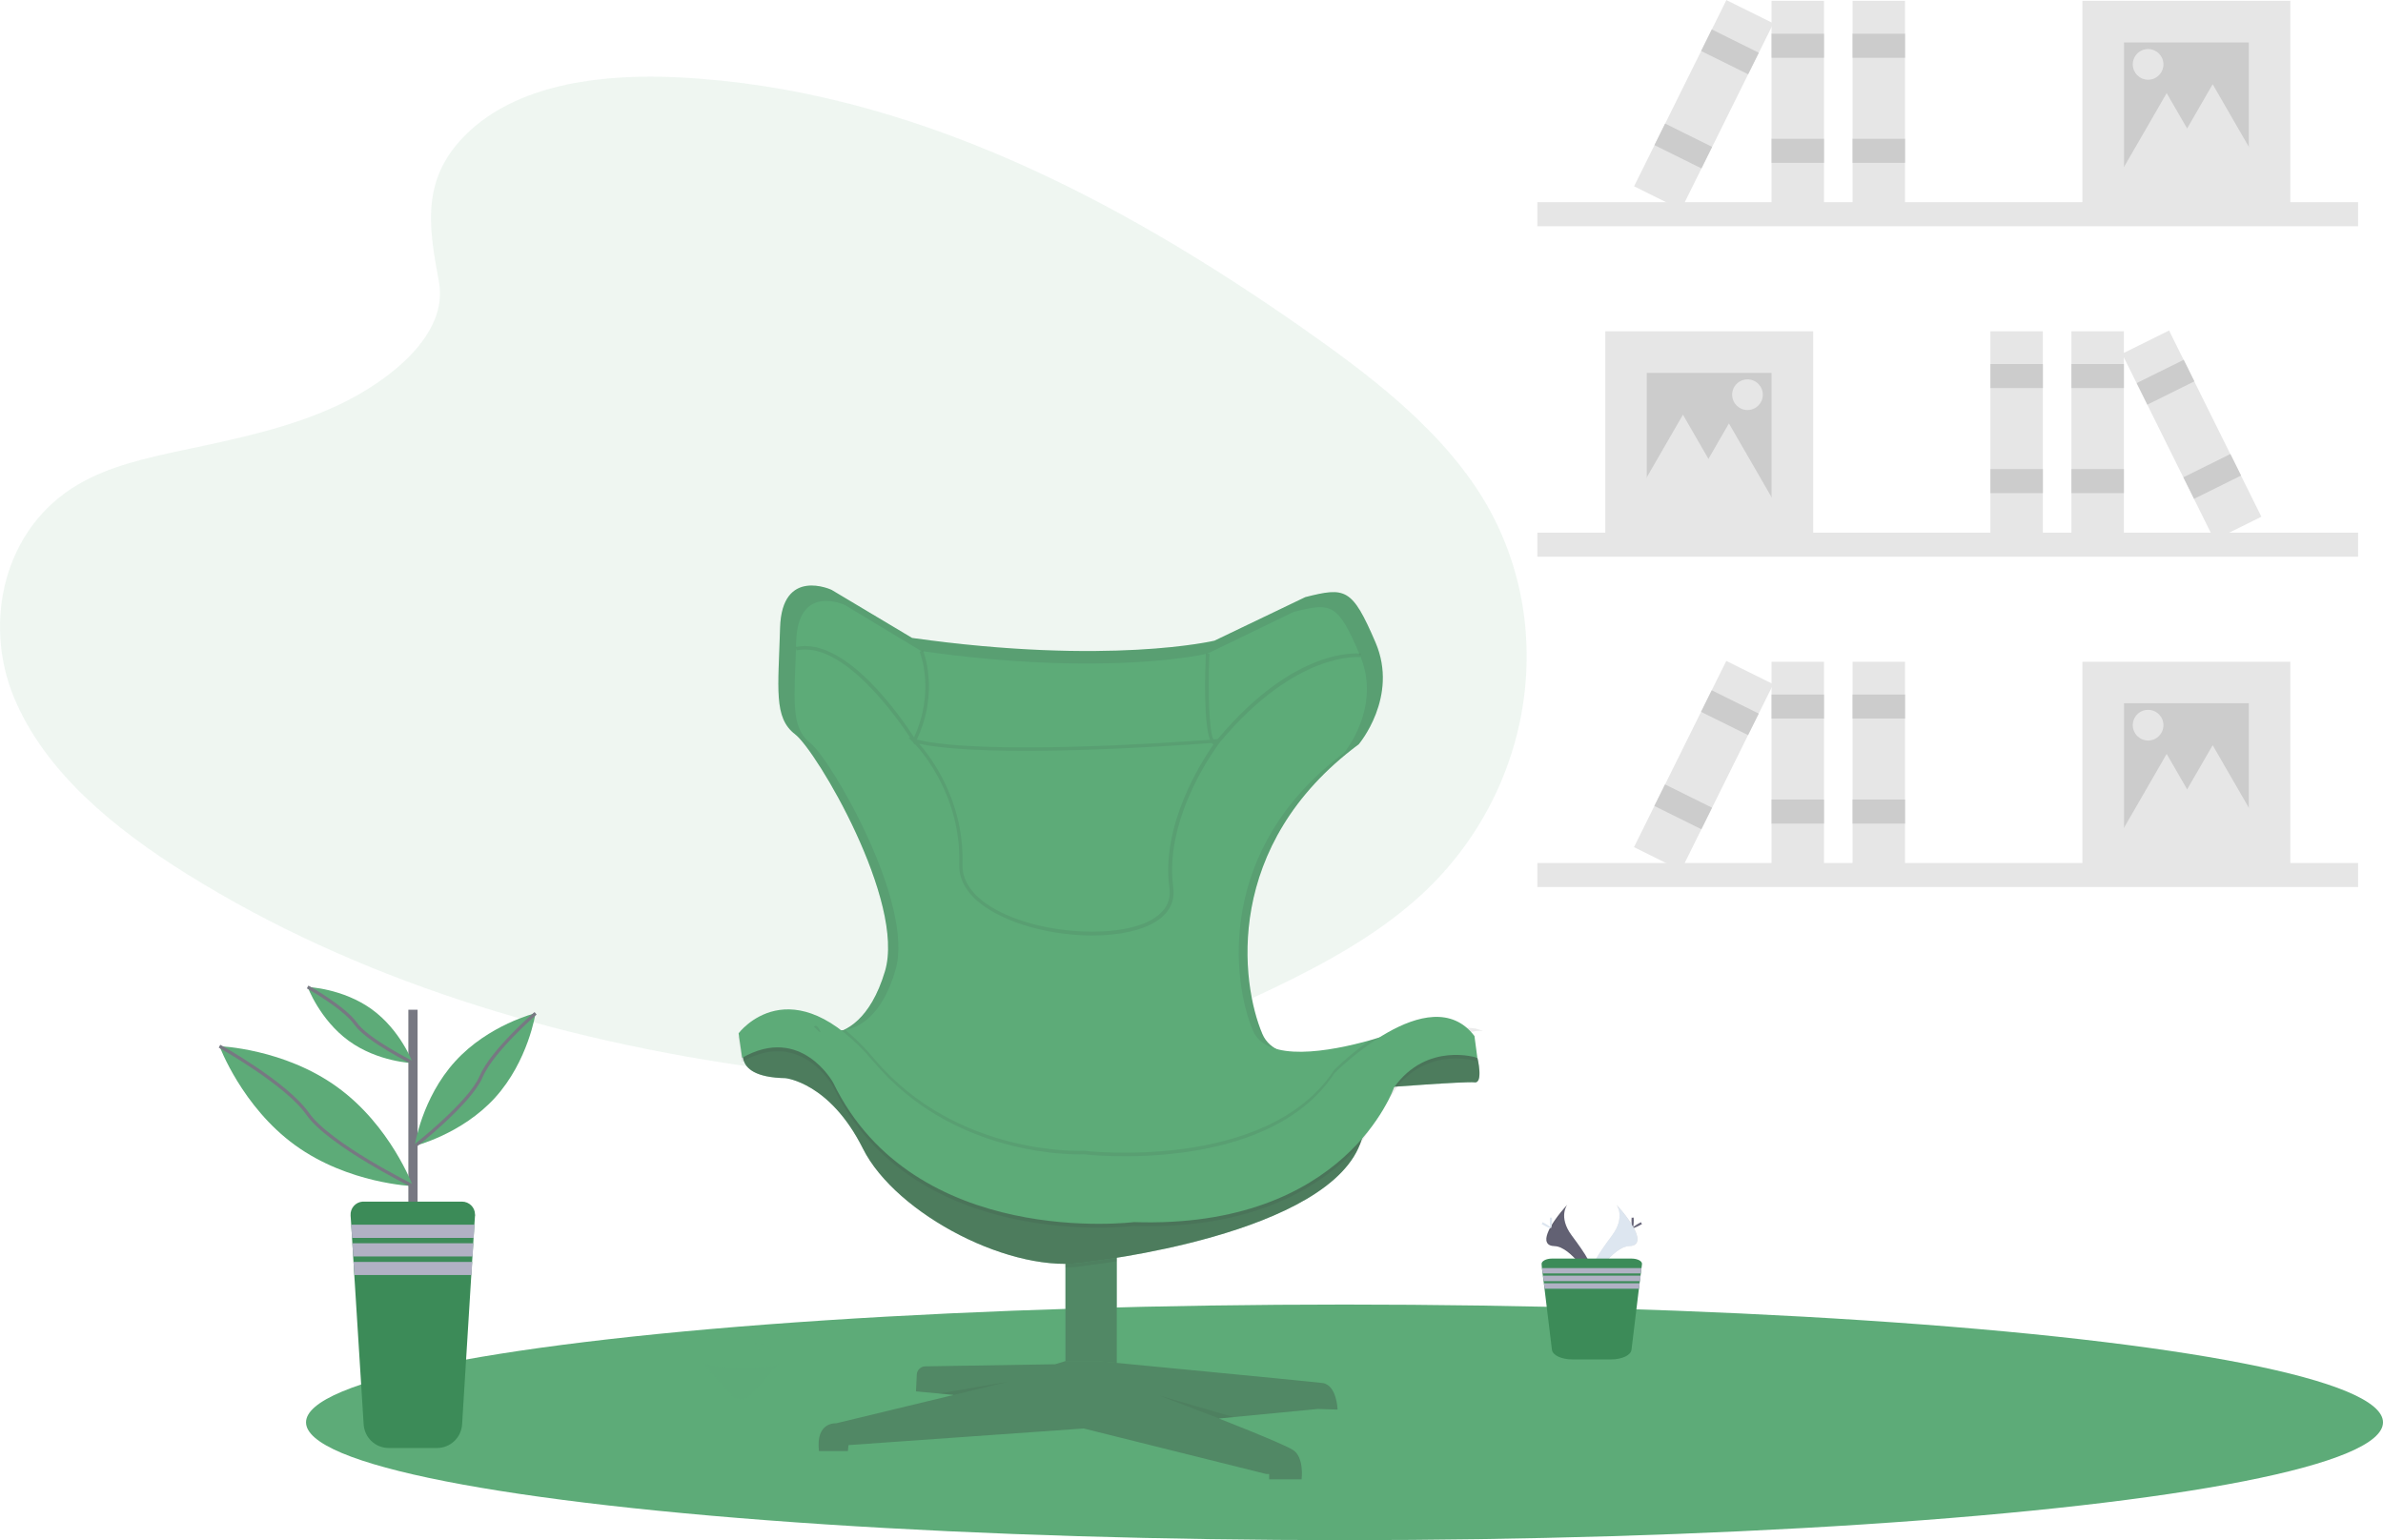 <?xml version="1.0" encoding="utf-8"?>
<!-- Generator: Adobe Illustrator 24.1.1, SVG Export Plug-In . SVG Version: 6.00 Build 0)  -->
<svg version="1.1" id="Layer_1" xmlns="http://www.w3.org/2000/svg" xmlns:xlink="http://www.w3.org/1999/xlink" x="0px" y="0px"
	 viewBox="0 0 1476.4 954.4" style="enable-background:new 0 0 1476.4 954.4;" xml:space="preserve">
<style type="text/css">
	.st0{opacity:0.79;}
	.st1{opacity:0.1;fill:#329555;enable-background:new    ;}
	.st2{fill:#329555;}
	.st3{opacity:0.3;enable-background:new    ;}
	.st4{opacity:0.1;enable-background:new    ;}
	.st5{opacity:0.4;enable-background:new    ;}
	.st6{opacity:0.5;fill:#329555;enable-background:new    ;}
	.st7{fill:none;}
	.st8{opacity:0.3;fill:#329555;enable-background:new    ;}
	.st9{fill:#535461;}
	.st10{fill:#096D2C;}
	.st11{fill:#9D9CB5;}
	.st12{fill:none;stroke:#535461;stroke-width:2;stroke-miterlimit:10;}
	.st13{fill:#3F3D56;}
	.st14{fill:#D4DFEC;}
	.st15{fill:#E6E6E6;}
	.st16{fill:#CCCCCC;}
</style>
<g transform="translate(-361.997 -118.518)">
	<g transform="translate(497.5 222.954)" class="st0">
		<path class="st1" d="M156.7-24.4C188.8-53,239.2-58.8,285-56.5c144,7.2,274,76.7,386.4,155.3c40.7,28.5,80.8,59.1,107.2,98.3
			c53.8,79.8,37.8,190.4-37,256.1c-25.4,22.4-56.3,39.5-88,54.7c-56.3,27-117.1,48.7-181,54.9c-45.6,4.4-91.7,0.8-137-5.3
			C209,540.3,84.8,502.4-19.4,437.4c-45.7-28.5-88.7-63.9-107.6-110s-6.6-104.4,40-131.7c19.3-11.3,42.4-16.4,64.9-21.2
			c33.2-7,67-14,97-28.3c31-14.8,67.7-43.4,61.5-76.1C129.9,35,124.7,4.2,156.7-24.4z"/>
		<ellipse class="st2" cx="697.5" cy="777" rx="643.4" ry="73"/>
		<rect x="524.6" y="666.6" class="st2" width="31.8" height="91.2"/>
		<rect x="524.6" y="666.6" class="st3" width="31.8" height="91.2"/>
		<path class="st2" d="M432.5,747.4l-0.5,10.4l23.4,2.2l-72.9,17.6c0,0-12.8-1.1-10.6,17.2h17.9l0.4-3.7l145.7-10.3L649,809h1.8v3.3
			h20.1c0,0,1.8-13.9-5.5-18.3s-45.8-19.4-45.8-19.4l61.5-5.9l12.1,0.4c0,0-0.4-15.4-9.5-16.5s-138.5-13.5-138.5-13.5h-20.8
			l-6.2,1.9l-80.7,1.3C434.8,742.5,432.6,744.7,432.5,747.4z"/>
		<path class="st4" d="M556.4,666.6v10.6c-11.5,1.8-18.7,2.6-18.7,2.6c-4.4,0.8-8.8,1.2-13.2,1.2v-14.4H556.4z"/>
		<path class="st2" d="M326.9,541.4c0,0-12.8,21.6,24.2,22.3c0,0,27.5,2.6,48,43.6s93.4,78.7,138.8,70.3c0,0,152-16.4,170.2-75.8
			l12.5-32.2c0,0,52-4,57.5-3.3s1.8-15,1.8-15l-13.5-9.9l-32.2,5.5l-36.6,33.7l-114.3,53.8L473,618.7c0,0-87.1-56-87.9-58.6
			s-35.1-26-35.1-26L326.9,541.4z"/>
		<path class="st3" d="M432.5,747.4l-0.5,10.4l23.4,2.2l-72.9,17.6c0,0-12.8-1.1-10.6,17.2h17.9l0.4-3.7l145.7-10.3L649,809h1.8v3.3
			h20.1c0,0,1.8-13.9-5.5-18.3s-45.8-19.4-45.8-19.4l61.5-5.9l12.1,0.4c0,0-0.4-15.4-9.5-16.5s-138.5-13.5-138.5-13.5h-20.8
			l-6.2,1.9l-80.7,1.3C434.8,742.5,432.6,744.7,432.5,747.4z"/>
		<path class="st5" d="M326.9,541.4c0,0-12.8,21.6,24.2,22.3c0,0,27.5,2.6,48,43.6s93.4,78.7,138.8,70.3c0,0,152-16.4,170.2-75.8
			l12.5-32.2c0,0,52-4,57.5-3.3s1.8-15,1.8-15l-13.5-9.9l-32.2,5.5l-36.6,33.7l-114.3,53.8L473,618.7c0,0-87.1-56-87.9-58.6
			s-35.1-26-35.1-26L326.9,541.4z"/>
		<path class="st2" d="M745,535.8l-31.3,35c-74.8,86.6-215.8,54.5-265,47.6s-74.4-82-74.4-82c1.9,0.2,3.8,0.1,5.6-0.2
			c8.3-1.4,23.8-8.3,32.9-38.8c12.8-43-42.3-136.5-55.7-146.8s-10.4-28.1-9.3-66s31.9-23.5,31.9-23.5l49.9,29.8
			c122.4,17.2,187.3,1.7,187.3,1.7l56.3-27c24.9-6.3,29-5.7,43.5,28.1s-10.4,63.1-10.4,63.1c-84.1,62.5-73.1,148-59.7,179.5
			c9,21.3,50.6,13.6,76.8,6.4C735.9,539.2,745,535.8,745,535.8z"/>
		<path class="st4" d="M745,535.8l-31.3,35c-74.8,86.6-215.8,54.5-265,47.6s-74.4-82-74.4-82c1.9,0.2,3.8,0.1,5.6-0.2
			c8.3-1.4,23.8-8.3,32.9-38.8c12.8-43-42.3-136.5-55.7-146.8s-10.4-28.1-9.3-66s31.9-23.5,31.9-23.5l49.9,29.8
			c122.4,17.2,187.3,1.7,187.3,1.7l56.3-27c24.9-6.3,29-5.7,43.5,28.1s-10.4,63.1-10.4,63.1c-84.1,62.5-73.1,148-59.7,179.5
			c9,21.3,50.6,13.6,76.8,6.4C735.9,539.2,745,535.8,745,535.8z"/>
		<path class="st2" d="M734,533.5L704.4,567c-70.8,82.9-204.3,52.2-251,45.6S382.9,534,382.9,534c1.8,0.2,3.6,0.1,5.3-0.2
			c7.9-1.4,22.6-7.9,31.1-37.1c12.1-41.2-40.1-130.7-52.7-140.6s-9.9-26.9-8.8-63.1s30.2-22.5,30.2-22.5l47.2,28.5
			c115.9,16.5,177.4,1.6,177.4,1.6l53.3-25.8c23.6-6,27.5-5.5,41.2,26.9s-9.9,60.4-9.9,60.4c-79.6,59.9-69.2,141.8-56.5,172
			c8.5,20.3,47.9,13,72.7,6.1C725.4,536.8,734,533.5,734,533.5z"/>
		<path class="st4" d="M734,533.5L704.4,567c-70.8,82.9-204.3,52.2-251,45.6S382.9,534,382.9,534c1.8,0.2,3.6,0.1,5.3-0.2
			c6.5,5.4,12.4,11.3,17.8,17.8c51.6,61.2,130,57.1,130,57.1s113.5,13.5,155.2-50.2c6.9-6.7,14.3-12.9,22.2-18.4
			C725.4,536.8,734,533.5,734,533.5z"/>
		<path class="st4" d="M783.3,534.4c0,0-13.2-1.1-14.6,8l-0.9,0.1c0-0.4-0.1-0.8-0.2-1.2l-1.5-9.5l12.4,1.1L783.3,534.4z"/>
		<path class="st4" d="M706.6,605.5c-22,24.3-63.9,52.3-139.6,49.8c0,0-136.2,17.2-186.4-86.4c0,0-19.4-35.6-55.4-15.9l-1,0.5
			l-2.2-15.4c0,0,32.2-43.2,83.8,17.9s130,57.1,130,57.1s113.5,13.5,155.3-50.2c0,0,59-59.7,86.8-23.1l1.5,11.1l0.3,2.4
			c0,0-28.9-9.5-49.4,15.4L706.6,605.5z"/>
		<path class="st2" d="M322.1,535.9c0,0,32.2-43.2,83.9,17.9c5.9,7,12.4,13.4,19.4,19.2c49.8,41,110.6,37.9,110.6,37.9
			s113.5,13.5,155.2-50.2c0,0,59-59.7,86.8-23.1l1.8,13.5c0,0-31.1-10.3-51.6,18.3c0,0-29.7,87.9-161.1,83.5
			c0,0-136.2,17.2-186.4-86.4c0,0-19.8-36.3-56.4-15.4L322.1,535.9z"/>
		<path class="st4" d="M618.9,353.6l-2.6,0.2c-2.8-5.5-3.5-30-2.5-53.1l-2.2-0.1c-0.5,10.9-1.5,43.2,2.6,53.4
			c-25.9,1.9-140.7,9.7-181.7-0.1c14.2-29.9,4-55.1,3.8-55.3l-2,0.9c0.1,0.3,9.8,24.1-3.5,53c-6.7-10.4-41.9-62.8-73.3-56l0.5,2.1
			c29-6.3,63.1,42.9,70.5,54.3l-1.3-0.3l2.9,2.8l1,1.6l0.2-0.4c5.3,5.7,28.8,33.4,27.5,74.6c-0.4,11.6,7.3,22.1,22.3,30.2
			c16.8,9.1,39.6,13.9,60.1,13.9c16.5,0,31.4-3.1,40.6-9.4c7.4-5.1,10.7-12.1,9.6-20.3c-6.1-44.7,28.5-89.5,29.1-90.3
			c47.3-56.6,86.3-52.5,86.7-52.5l0.3-2.2C705.6,300.5,666.9,296.3,618.9,353.6z M589,445.9c1,7.4-1.9,13.5-8.7,18.2
			c-19.7,13.5-69.3,11.2-98.4-4.6c-9.9-5.4-21.5-14.6-21.1-28.3c1.2-39.1-19.5-66.4-26.8-74.7c43.7,9.2,157.8,1.3,181.2-0.5
			c0.3,0.4,0.7,0.7,1.1,0.9C608.7,367.8,583.7,406.9,589,445.9z"/>
		<path class="st4" d="M582.8,760.4l46.2,13.4l-9.2,0.8L582.8,760.4z"/>
		<path class="st4" d="M455.4,760l33.3-8.1l-42.5,7.2L455.4,760z"/>
		<path class="st4" d="M368.8,531.8c0,0,1.3-2.2,3.5,2S368.8,531.8,368.8,531.8z"/>
		<path class="st6" d="M299.9,740.4l17.8,19.7c1.5,1.7,3.7,2.7,6,2.7l0,0c2.3,0,4.5-1,6-2.7l16.9-19
			C331.2,744.7,315.2,744.4,299.9,740.4z"/>
		<line class="st7" x1="330.9" y1="744.5" x2="335.9" y2="730.5"/>
		<path class="st8" d="M332.3,727.8c0.5,3.1,3.4,5.2,6.5,4.7c1.5-0.2,2.8-1.1,3.7-2.3C339.2,729,335.8,728.2,332.3,727.8z"/>
		<rect x="117.5" y="521.3" class="st9" width="5.7" height="127.9"/>
		<path class="st10" d="M158.8,648.8l-0.4,5.8l-0.5,8.1l-0.2,3.4l-0.5,8.1l-0.2,3.4l-0.5,8.1l-5.7,92.5c-0.5,8.3-7.3,14.7-15.6,14.7
			h-29.8c-8.3,0-15.1-6.4-15.6-14.7L84,685.7l-0.5-8.1l-0.2-3.4l-0.5-8.1l-0.2-3.4l-0.5-8.1l-0.4-5.8c-0.3-4.5,3.1-8.3,7.5-8.6
			c0,0,0,0,0.1,0h61.4c4.5,0,8.1,3.6,8.1,8c0,0,0,0,0,0.1C159,648.5,159,648.7,158.8,648.8z"/>
		<path class="st11" d="M158.5,654.5l-0.5,8.2H82.6l-0.5-8.2H158.5z"/>
		<path class="st11" d="M157.8,666l-0.5,8.2h-74l-0.5-8.2H157.8z"/>
		<path class="st11" d="M157.1,677.6l-0.5,8.1H84.1l-0.6-8.1H157.1z"/>
		<path class="st2" d="M73.4,569.2c33.1,23.9,46.9,61.4,46.9,61.4s-39.9-1.4-72.9-25.3S0.5,543.9,0.5,543.9S40.4,545.3,73.4,569.2z"
			/>
		<path class="st12" d="M0.5,543.9c0,0,41.4,23,54.7,42s65.2,44.7,65.2,44.7"/>
		<path class="st2" d="M94.8,521c18,13,25.5,33.4,25.5,33.4s-21.7-0.7-39.7-13.8s-25.5-33.4-25.5-33.4S76.8,508,94.8,521z"/>
		<path class="st12" d="M55.1,507.2c0,0,22.5,12.5,29.8,22.8s35.5,24.3,35.5,24.3"/>
		<path class="st2" d="M146.5,553.3c-20.7,22.7-25.1,52.4-25.1,52.4s29.2-7.2,49.8-29.9s25.1-52.4,25.1-52.4
			S167.1,530.6,146.5,553.3z"/>
		<path class="st12" d="M196.3,523.5c0,0-27,23.3-33.8,39.4s-41.1,43-41.1,43"/>
		<path class="st4" d="M866,642.1c0,0,5.8,7.5-2.7,19s-15.4,21-12.6,28.2c0,0,12.7-21.2,23.1-21.5S877.4,654.8,866,642.1z"/>
		<path class="st4" d="M866,642.1c0.5,0.7,0.9,1.5,1.2,2.4c10.1,11.9,15.5,23,5.8,23.3c-9.1,0.3-19.9,16.5-22.5,20.5l0.3,0.9
			c0,0,12.7-21.2,23.1-21.5S877.4,654.8,866,642.1z"/>
		<path class="st13" d="M876.7,651.7c0,2.7-0.3,4.8-0.7,4.8s-0.7-2.2-0.7-4.8s0.4-1.4,0.7-1.4S876.7,649.1,876.7,651.7z"/>
		<path class="st13" d="M880.4,654.9c-2.3,1.3-4.4,2-4.5,1.7s1.6-1.6,3.9-2.9s1.4-0.3,1.6,0S882.8,653.6,880.4,654.9z"/>
		<path class="st13" d="M835.5,642.1c0,0-5.8,7.5,2.7,19s15.4,21,12.6,28.2c0,0-12.7-21.2-23.1-21.5S824.1,654.8,835.5,642.1z"/>
		<path class="st14" d="M866,642.1c0,0,5.8,7.5-2.7,19s-15.4,21-12.6,28.2c0,0,12.7-21.2,23.1-21.5S877.4,654.8,866,642.1z"/>
		<path class="st4" d="M835.5,642.1c0,0-5.8,7.5,2.7,19s15.4,21,12.6,28.2c0,0-12.7-21.2-23.1-21.5S824.1,654.8,835.5,642.1z"/>
		<path class="st4" d="M835.5,642.1c-0.5,0.7-0.9,1.5-1.2,2.4c-10.1,11.9-15.5,23-5.8,23.3c9.1,0.3,19.9,16.5,22.5,20.5l-0.3,0.9
			c0,0-12.7-21.2-23.1-21.5S824.1,654.8,835.5,642.1z"/>
		<path class="st14" d="M824.7,651.7c0,2.7,0.3,4.8,0.7,4.8s0.7-2.2,0.7-4.8s-0.4-1.4-0.7-1.4S824.7,649.1,824.7,651.7z"/>
		<path class="st14" d="M821,654.9c2.3,1.3,4.4,2,4.5,1.7s-1.6-1.6-3.9-2.9s-1.4-0.3-1.6,0S818.7,653.6,821,654.9z"/>
		<path class="st10" d="M881.8,679l-0.3,2.4l-0.4,3.3l-0.2,1.4l-0.4,3.3l-0.2,1.4l-0.4,3.3l-4.6,37.9c-0.4,3.4-5.9,6-12.6,6h-24.1
			c-6.7,0-12.2-2.6-12.6-6l-4.6-37.9l-0.4-3.3l-0.2-1.4l-0.4-3.3l-0.2-1.4l-0.4-3.3l-0.2-2.4c-0.2-1.9,2.8-3.5,6.5-3.5h49.1
			C879.1,675.5,882.1,677.1,881.8,679z"/>
		<path class="st11" d="M881.5,681.4l-0.4,3.3h-60.8l-0.4-3.3H881.5z"/>
		<path class="st11" d="M881,686.1l-0.4,3.4h-59.7l-0.4-3.4H881z"/>
		<path class="st11" d="M880.4,690.8l-0.4,3.4h-58.5l-0.4-3.4H880.4z"/>
	</g>
	<g transform="translate(613.167 118.517)">
		<rect x="701.3" y="330.1" class="st15" width="508.5" height="14.9"/>
		<rect x="743.4" y="205.3" class="st15" width="128.8" height="128.8"/>
		<rect x="769.1" y="231.1" class="st16" width="77.3" height="77.3"/>
		<rect x="1032.2" y="205.3" class="st15" width="32.5" height="128.8"/>
		<rect x="1032.2" y="225.6" class="st16" width="32.5" height="14.9"/>
		<rect x="1032.2" y="290.7" class="st16" width="32.5" height="14.9"/>
		<rect x="982" y="205.3" class="st15" width="32.5" height="128.8"/>
		<rect x="982" y="225.6" class="st16" width="32.5" height="14.9"/>
		<rect x="982" y="290.7" class="st16" width="32.5" height="14.9"/>
		
			<rect x="1090.5" y="205.3" transform="matrix(0.896 -0.444 0.444 0.896 -4.669 519.479)" class="st15" width="32.5" height="128.8"/>
		
			<rect x="1074.3" y="229.4" transform="matrix(0.896 -0.444 0.444 0.896 8.206 508.847)" class="st16" width="32.5" height="14.9"/>
		
			<rect x="1103.2" y="287.8" transform="matrix(0.896 -0.444 0.444 0.896 -14.693 527.737)" class="st16" width="32.5" height="14.9"/>
		<path class="st15" d="M791.5,257l16.4,28.4l16.4,28.4h-65.6l16.4-28.4L791.5,257z"/>
		<path class="st15" d="M820,262.4l16.4,28.4l16.4,28.4h-65.6l16.4-28.4L820,262.4z"/>
		<circle class="st15" cx="831.5" cy="244.6" r="9.5"/>
		<rect x="701.3" y="125.3" class="st15" width="508.5" height="14.9"/>
		<rect x="1039" y="0.5" class="st15" width="128.8" height="128.8"/>
		<rect x="1064.8" y="26.3" class="st16" width="77.3" height="77.3"/>
		<rect x="846.4" y="0.5" class="st15" width="32.5" height="128.8"/>
		<rect x="846.4" y="20.9" class="st16" width="32.5" height="14.9"/>
		<rect x="846.4" y="86" class="st16" width="32.5" height="14.9"/>
		<rect x="896.6" y="0.5" class="st15" width="32.5" height="128.8"/>
		<rect x="896.6" y="20.9" class="st16" width="32.5" height="14.9"/>
		<rect x="896.6" y="86" class="st16" width="32.5" height="14.9"/>
		
			<rect x="740" y="48.7" transform="matrix(0.444 -0.896 0.896 0.444 389.036 756.874)" class="st15" width="128.8" height="32.5"/>
		
			<rect x="813.2" y="15.9" transform="matrix(0.444 -0.896 0.896 0.444 427.469 753.165)" class="st16" width="14.9" height="32.5"/>
		
			<rect x="784.3" y="74.2" transform="matrix(0.444 -0.896 0.896 0.444 359.14 759.721)" class="st16" width="14.9" height="32.5"/>
		<path class="st15" d="M1119.7,52.2l-16.4,28.4l-16.4,28.4h65.6l-16.4-28.4L1119.7,52.2z"/>
		<path class="st15" d="M1091.2,57.7l-16.4,28.4l-16.4,28.4h65.6l-16.4-28.4L1091.2,57.7z"/>
		<circle class="st15" cx="1079.7" cy="39.9" r="9.5"/>
		<rect x="701.3" y="534.8" class="st15" width="508.5" height="14.9"/>
		<rect x="1039" y="410.1" class="st15" width="128.8" height="128.8"/>
		<rect x="1064.8" y="435.8" class="st16" width="77.3" height="77.3"/>
		<rect x="846.4" y="410.1" class="st15" width="32.5" height="128.8"/>
		<rect x="846.4" y="430.4" class="st16" width="32.5" height="14.9"/>
		<rect x="846.4" y="495.5" class="st16" width="32.5" height="14.9"/>
		<rect x="896.6" y="410.1" class="st15" width="32.5" height="128.8"/>
		<rect x="896.6" y="430.4" class="st16" width="32.5" height="14.9"/>
		<rect x="896.6" y="495.5" class="st16" width="32.5" height="14.9"/>
		
			<rect x="740" y="458.2" transform="matrix(0.444 -0.896 0.896 0.444 22.068 984.581)" class="st15" width="128.8" height="32.5"/>
		
			<rect x="813.2" y="425.4" transform="matrix(0.444 -0.896 0.896 0.444 60.503 980.871)" class="st16" width="14.9" height="32.5"/>
		
			<rect x="784.3" y="483.7" transform="matrix(0.444 -0.896 0.896 0.444 -7.825 987.427)" class="st16" width="14.9" height="32.5"/>
		<path class="st15" d="M1119.7,461.8l-16.4,28.4l-16.4,28.4h65.6l-16.4-28.4L1119.7,461.8z"/>
		<path class="st15" d="M1091.2,467.2l-16.4,28.4l-16.4,28.4h65.6l-16.4-28.4L1091.2,467.2z"/>
		<circle class="st15" cx="1079.7" cy="449.4" r="9.5"/>
	</g>
</g>
</svg>
